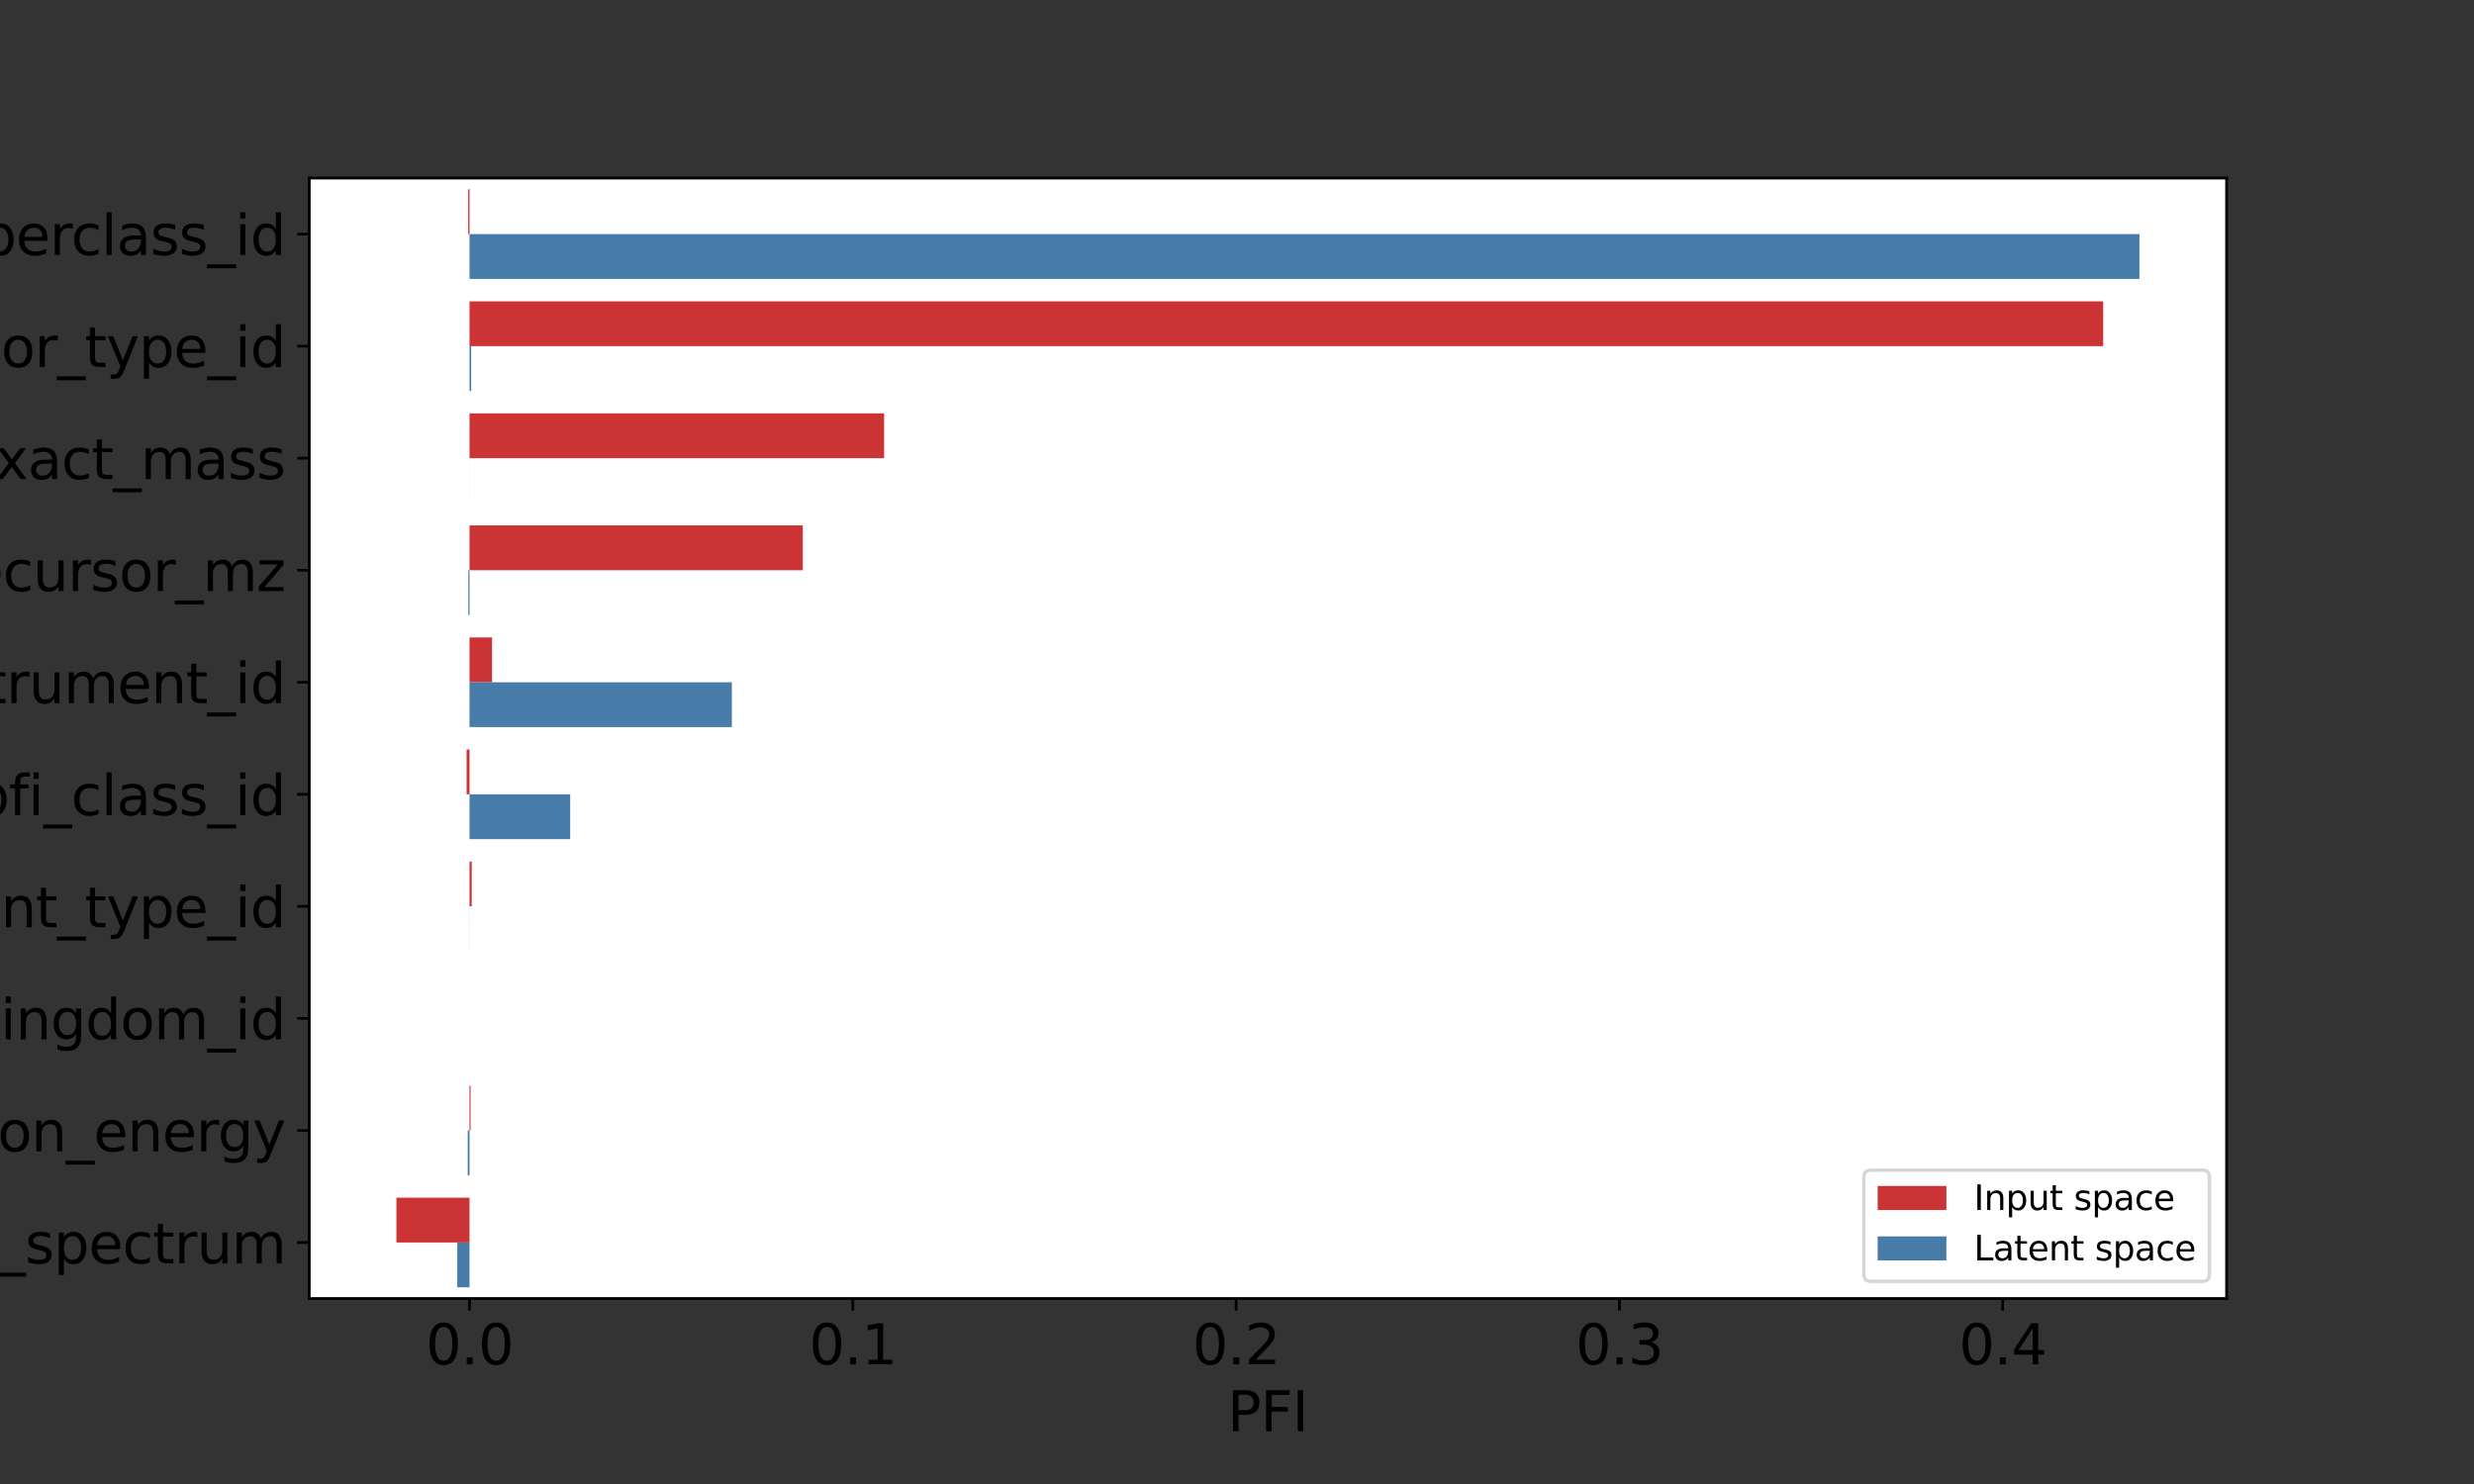 <?xml version="1.0" encoding="utf-8" standalone="no"?>
<!DOCTYPE svg PUBLIC "-//W3C//DTD SVG 1.1//EN"
  "http://www.w3.org/Graphics/SVG/1.1/DTD/svg11.dtd">
<svg height="432pt" version="1.1" viewBox="0 0 720 432" width="720pt" xmlns="http://www.w3.org/2000/svg" xmlns:xlink="http://www.w3.org/1999/xlink">
 <rect x="0" y="0" width="720" height="432" fill="#333333" stroke="none"/>
 <defs>
  <style type="text/css">*{stroke-linecap:butt;stroke-linejoin:round;}</style>
 </defs>
 <g id="figure_1">
  <g id="patch_1">
   <path d="M 0 432 
L 720 432 
L 720 0 
L 0 0 
z
" style="fill:none;"/>
  </g>
  <g id="axes_1">
   <g id="patch_2">
    <path d="M 90 378 
L 648 378 
L 648 51.84 
L 90 51.84 
z
" style="fill:#ffffff;"/>
   </g>
   <g id="patch_3">
    <path clip-path="url(#pb85a7db6d4)" d="M 136.643 55.102 
L 136.252 55.102 
L 136.252 68.148 
L 136.643 68.148 
z
" style="fill:#cb3335;"/>
   </g>
   <g id="patch_4">
    <path clip-path="url(#pb85a7db6d4)" d="M 136.643 87.718 
L 612.086 87.718 
L 612.086 100.764 
L 136.643 100.764 
z
" style="fill:#cb3335;"/>
   </g>
   <g id="patch_5">
    <path clip-path="url(#pb85a7db6d4)" d="M 136.643 120.334 
L 257.302 120.334 
L 257.302 133.38 
L 136.643 133.38 
z
" style="fill:#cb3335;"/>
   </g>
   <g id="patch_6">
    <path clip-path="url(#pb85a7db6d4)" d="M 136.643 152.95 
L 233.636 152.95 
L 233.636 165.996 
L 136.643 165.996 
z
" style="fill:#cb3335;"/>
   </g>
   <g id="patch_7">
    <path clip-path="url(#pb85a7db6d4)" d="M 136.643 185.566 
L 143.2 185.566 
L 143.2 198.612 
L 136.643 198.612 
z
" style="fill:#cb3335;"/>
   </g>
   <g id="patch_8">
    <path clip-path="url(#pb85a7db6d4)" d="M 136.643 218.182 
L 135.795 218.182 
L 135.795 231.228 
L 136.643 231.228 
z
" style="fill:#cb3335;"/>
   </g>
   <g id="patch_9">
    <path clip-path="url(#pb85a7db6d4)" d="M 136.643 250.798 
L 137.278 250.798 
L 137.278 263.844 
L 136.643 263.844 
z
" style="fill:#cb3335;"/>
   </g>
   <g id="patch_10">
    <path clip-path="url(#pb85a7db6d4)" d="M 136.643 283.414 
L 136.643 283.414 
L 136.643 296.46 
L 136.643 296.46 
z
" style="fill:#cb3335;"/>
   </g>
   <g id="patch_11">
    <path clip-path="url(#pb85a7db6d4)" d="M 136.643 316.03 
L 136.955 316.03 
L 136.955 329.076 
L 136.643 329.076 
z
" style="fill:#cb3335;"/>
   </g>
   <g id="patch_12">
    <path clip-path="url(#pb85a7db6d4)" d="M 136.643 348.646 
L 115.364 348.646 
L 115.364 361.692 
L 136.643 361.692 
z
" style="fill:#cb3335;"/>
   </g>
   <g id="patch_13">
    <path clip-path="url(#pb85a7db6d4)" d="M 136.643 68.148 
L 622.636 68.148 
L 622.636 81.194 
L 136.643 81.194 
z
" style="fill:#477ca8;"/>
   </g>
   <g id="patch_14">
    <path clip-path="url(#pb85a7db6d4)" d="M 136.643 100.764 
L 137.122 100.764 
L 137.122 113.81 
L 136.643 113.81 
z
" style="fill:#477ca8;"/>
   </g>
   <g id="patch_15">
    <path clip-path="url(#pb85a7db6d4)" d="M 136.643 133.38 
L 136.632 133.38 
L 136.632 146.426 
L 136.643 146.426 
z
" style="fill:#477ca8;"/>
   </g>
   <g id="patch_16">
    <path clip-path="url(#pb85a7db6d4)" d="M 136.643 165.996 
L 136.297 165.996 
L 136.297 179.042 
L 136.643 179.042 
z
" style="fill:#477ca8;"/>
   </g>
   <g id="patch_17">
    <path clip-path="url(#pb85a7db6d4)" d="M 136.643 198.612 
L 212.993 198.612 
L 212.993 211.658 
L 136.643 211.658 
z
" style="fill:#477ca8;"/>
   </g>
   <g id="patch_18">
    <path clip-path="url(#pb85a7db6d4)" d="M 136.643 231.228 
L 165.94 231.228 
L 165.94 244.274 
L 136.643 244.274 
z
" style="fill:#477ca8;"/>
   </g>
   <g id="patch_19">
    <path clip-path="url(#pb85a7db6d4)" d="M 136.643 263.844 
L 136.665 263.844 
L 136.665 276.89 
L 136.643 276.89 
z
" style="fill:#477ca8;"/>
   </g>
   <g id="patch_20">
    <path clip-path="url(#pb85a7db6d4)" d="M 136.643 296.46 
L 136.643 296.46 
L 136.643 309.506 
L 136.643 309.506 
z
" style="fill:#477ca8;"/>
   </g>
   <g id="patch_21">
    <path clip-path="url(#pb85a7db6d4)" d="M 136.643 329.076 
L 136.118 329.076 
L 136.118 342.122 
L 136.643 342.122 
z
" style="fill:#477ca8;"/>
   </g>
   <g id="patch_22">
    <path clip-path="url(#pb85a7db6d4)" d="M 136.643 361.692 
L 133.074 361.692 
L 133.074 374.738 
L 136.643 374.738 
z
" style="fill:#477ca8;"/>
   </g>
   <g id="matplotlib.axis_1">
    <g id="xtick_1">
     <g id="line2d_1">
      <defs>
       <path d="M 0 0 
L 0 3.5 
" id="m83c0990331" style="stroke:#000000;stroke-width:0.8;"/>
      </defs>
      <g>
       <use style="stroke:#000000;stroke-width:0.8;" x="136.643" xlink:href="#m83c0990331" y="378"/>
      </g>
     </g>
     <g id="text_1">
      <!-- 0.0 -->
      <g transform="translate(123.92 397.158)scale(0.16 -0.16)">
       <defs>
        <path d="M 2034 4250 
Q 1547 4250 1301 3770 
Q 1056 3291 1056 2328 
Q 1056 1369 1301 889 
Q 1547 409 2034 409 
Q 2525 409 2770 889 
Q 3016 1369 3016 2328 
Q 3016 3291 2770 3770 
Q 2525 4250 2034 4250 
z
M 2034 4750 
Q 2819 4750 3233 4129 
Q 3647 3509 3647 2328 
Q 3647 1150 3233 529 
Q 2819 -91 2034 -91 
Q 1250 -91 836 529 
Q 422 1150 422 2328 
Q 422 3509 836 4129 
Q 1250 4750 2034 4750 
z
" id="DejaVuSans-30" transform="scale(0.016)"/>
        <path d="M 684 794 
L 1344 794 
L 1344 0 
L 684 0 
L 684 794 
z
" id="DejaVuSans-2e" transform="scale(0.016)"/>
       </defs>
       <use xlink:href="#DejaVuSans-30"/>
       <use x="63.623" xlink:href="#DejaVuSans-2e"/>
       <use x="95.41" xlink:href="#DejaVuSans-30"/>
      </g>
     </g>
    </g>
    <g id="xtick_2">
     <g id="line2d_2">
      <g>
       <use style="stroke:#000000;stroke-width:0.8;" x="248.19" xlink:href="#m83c0990331" y="378"/>
      </g>
     </g>
     <g id="text_2">
      <!-- 0.1 -->
      <g transform="translate(235.468 397.158)scale(0.16 -0.16)">
       <defs>
        <path d="M 794 531 
L 1825 531 
L 1825 4091 
L 703 3866 
L 703 4441 
L 1819 4666 
L 2450 4666 
L 2450 531 
L 3481 531 
L 3481 0 
L 794 0 
L 794 531 
z
" id="DejaVuSans-31" transform="scale(0.016)"/>
       </defs>
       <use xlink:href="#DejaVuSans-30"/>
       <use x="63.623" xlink:href="#DejaVuSans-2e"/>
       <use x="95.41" xlink:href="#DejaVuSans-31"/>
      </g>
     </g>
    </g>
    <g id="xtick_3">
     <g id="line2d_3">
      <g>
       <use style="stroke:#000000;stroke-width:0.8;" x="359.738" xlink:href="#m83c0990331" y="378"/>
      </g>
     </g>
     <g id="text_3">
      <!-- 0.2 -->
      <g transform="translate(347.015 397.158)scale(0.16 -0.16)">
       <defs>
        <path d="M 1228 531 
L 3431 531 
L 3431 0 
L 469 0 
L 469 531 
Q 828 903 1448 1529 
Q 2069 2156 2228 2338 
Q 2531 2678 2651 2914 
Q 2772 3150 2772 3378 
Q 2772 3750 2511 3984 
Q 2250 4219 1831 4219 
Q 1534 4219 1204 4116 
Q 875 4013 500 3803 
L 500 4441 
Q 881 4594 1212 4672 
Q 1544 4750 1819 4750 
Q 2544 4750 2975 4387 
Q 3406 4025 3406 3419 
Q 3406 3131 3298 2873 
Q 3191 2616 2906 2266 
Q 2828 2175 2409 1742 
Q 1991 1309 1228 531 
z
" id="DejaVuSans-32" transform="scale(0.016)"/>
       </defs>
       <use xlink:href="#DejaVuSans-30"/>
       <use x="63.623" xlink:href="#DejaVuSans-2e"/>
       <use x="95.41" xlink:href="#DejaVuSans-32"/>
      </g>
     </g>
    </g>
    <g id="xtick_4">
     <g id="line2d_4">
      <g>
       <use style="stroke:#000000;stroke-width:0.8;" x="471.285" xlink:href="#m83c0990331" y="378"/>
      </g>
     </g>
     <g id="text_4">
      <!-- 0.3 -->
      <g transform="translate(458.563 397.158)scale(0.16 -0.16)">
       <defs>
        <path d="M 2597 2516 
Q 3050 2419 3304 2112 
Q 3559 1806 3559 1356 
Q 3559 666 3084 287 
Q 2609 -91 1734 -91 
Q 1441 -91 1130 -33 
Q 819 25 488 141 
L 488 750 
Q 750 597 1062 519 
Q 1375 441 1716 441 
Q 2309 441 2620 675 
Q 2931 909 2931 1356 
Q 2931 1769 2642 2001 
Q 2353 2234 1838 2234 
L 1294 2234 
L 1294 2753 
L 1863 2753 
Q 2328 2753 2575 2939 
Q 2822 3125 2822 3475 
Q 2822 3834 2567 4026 
Q 2313 4219 1838 4219 
Q 1578 4219 1281 4162 
Q 984 4106 628 3988 
L 628 4550 
Q 988 4650 1302 4700 
Q 1616 4750 1894 4750 
Q 2613 4750 3031 4423 
Q 3450 4097 3450 3541 
Q 3450 3153 3228 2886 
Q 3006 2619 2597 2516 
z
" id="DejaVuSans-33" transform="scale(0.016)"/>
       </defs>
       <use xlink:href="#DejaVuSans-30"/>
       <use x="63.623" xlink:href="#DejaVuSans-2e"/>
       <use x="95.41" xlink:href="#DejaVuSans-33"/>
      </g>
     </g>
    </g>
    <g id="xtick_5">
     <g id="line2d_5">
      <g>
       <use style="stroke:#000000;stroke-width:0.8;" x="582.833" xlink:href="#m83c0990331" y="378"/>
      </g>
     </g>
     <g id="text_5">
      <!-- 0.4 -->
      <g transform="translate(570.11 397.158)scale(0.16 -0.16)">
       <defs>
        <path d="M 2419 4116 
L 825 1625 
L 2419 1625 
L 2419 4116 
z
M 2253 4666 
L 3047 4666 
L 3047 1625 
L 3713 1625 
L 3713 1100 
L 3047 1100 
L 3047 0 
L 2419 0 
L 2419 1100 
L 313 1100 
L 313 1709 
L 2253 4666 
z
" id="DejaVuSans-34" transform="scale(0.016)"/>
       </defs>
       <use xlink:href="#DejaVuSans-30"/>
       <use x="63.623" xlink:href="#DejaVuSans-2e"/>
       <use x="95.41" xlink:href="#DejaVuSans-34"/>
      </g>
     </g>
    </g>
    <g id="text_6">
     <!-- PFI -->
     <g transform="translate(357.215 416.642)scale(0.16 -0.16)">
      <defs>
       <path d="M 1259 4147 
L 1259 2394 
L 2053 2394 
Q 2494 2394 2734 2622 
Q 2975 2850 2975 3272 
Q 2975 3691 2734 3919 
Q 2494 4147 2053 4147 
L 1259 4147 
z
M 628 4666 
L 2053 4666 
Q 2838 4666 3239 4311 
Q 3641 3956 3641 3272 
Q 3641 2581 3239 2228 
Q 2838 1875 2053 1875 
L 1259 1875 
L 1259 0 
L 628 0 
L 628 4666 
z
" id="DejaVuSans-50" transform="scale(0.016)"/>
       <path d="M 628 4666 
L 3309 4666 
L 3309 4134 
L 1259 4134 
L 1259 2759 
L 3109 2759 
L 3109 2228 
L 1259 2228 
L 1259 0 
L 628 0 
L 628 4666 
z
" id="DejaVuSans-46" transform="scale(0.016)"/>
       <path d="M 628 4666 
L 1259 4666 
L 1259 0 
L 628 0 
L 628 4666 
z
" id="DejaVuSans-49" transform="scale(0.016)"/>
      </defs>
      <use xlink:href="#DejaVuSans-50"/>
      <use x="60.303" xlink:href="#DejaVuSans-46"/>
      <use x="117.822" xlink:href="#DejaVuSans-49"/>
     </g>
    </g>
   </g>
   <g id="matplotlib.axis_2">
    <g id="ytick_1">
     <g id="line2d_6">
      <defs>
       <path d="M 0 0 
L -3.5 0 
" id="m2c9a207566" style="stroke:#000000;stroke-width:0.8;"/>
      </defs>
      <g>
       <use style="stroke:#000000;stroke-width:0.8;" x="90" xlink:href="#m2c9a207566" y="68.148"/>
      </g>
     </g>
     <g id="text_7">
      <!-- pfi_superclass_id -->
      <g transform="translate(-52.25 74.227)scale(0.16 -0.16)">
       <defs>
        <path d="M 1159 525 
L 1159 -1331 
L 581 -1331 
L 581 3500 
L 1159 3500 
L 1159 2969 
Q 1341 3281 1617 3432 
Q 1894 3584 2278 3584 
Q 2916 3584 3314 3078 
Q 3713 2572 3713 1747 
Q 3713 922 3314 415 
Q 2916 -91 2278 -91 
Q 1894 -91 1617 61 
Q 1341 213 1159 525 
z
M 3116 1747 
Q 3116 2381 2855 2742 
Q 2594 3103 2138 3103 
Q 1681 3103 1420 2742 
Q 1159 2381 1159 1747 
Q 1159 1113 1420 752 
Q 1681 391 2138 391 
Q 2594 391 2855 752 
Q 3116 1113 3116 1747 
z
" id="DejaVuSans-70" transform="scale(0.016)"/>
        <path d="M 2375 4863 
L 2375 4384 
L 1825 4384 
Q 1516 4384 1395 4259 
Q 1275 4134 1275 3809 
L 1275 3500 
L 2222 3500 
L 2222 3053 
L 1275 3053 
L 1275 0 
L 697 0 
L 697 3053 
L 147 3053 
L 147 3500 
L 697 3500 
L 697 3744 
Q 697 4328 969 4595 
Q 1241 4863 1831 4863 
L 2375 4863 
z
" id="DejaVuSans-66" transform="scale(0.016)"/>
        <path d="M 603 3500 
L 1178 3500 
L 1178 0 
L 603 0 
L 603 3500 
z
M 603 4863 
L 1178 4863 
L 1178 4134 
L 603 4134 
L 603 4863 
z
" id="DejaVuSans-69" transform="scale(0.016)"/>
        <path d="M 3263 -1063 
L 3263 -1509 
L -63 -1509 
L -63 -1063 
L 3263 -1063 
z
" id="DejaVuSans-5f" transform="scale(0.016)"/>
        <path d="M 2834 3397 
L 2834 2853 
Q 2591 2978 2328 3040 
Q 2066 3103 1784 3103 
Q 1356 3103 1142 2972 
Q 928 2841 928 2578 
Q 928 2378 1081 2264 
Q 1234 2150 1697 2047 
L 1894 2003 
Q 2506 1872 2764 1633 
Q 3022 1394 3022 966 
Q 3022 478 2636 193 
Q 2250 -91 1575 -91 
Q 1294 -91 989 -36 
Q 684 19 347 128 
L 347 722 
Q 666 556 975 473 
Q 1284 391 1588 391 
Q 1994 391 2212 530 
Q 2431 669 2431 922 
Q 2431 1156 2273 1281 
Q 2116 1406 1581 1522 
L 1381 1569 
Q 847 1681 609 1914 
Q 372 2147 372 2553 
Q 372 3047 722 3315 
Q 1072 3584 1716 3584 
Q 2034 3584 2315 3537 
Q 2597 3491 2834 3397 
z
" id="DejaVuSans-73" transform="scale(0.016)"/>
        <path d="M 544 1381 
L 544 3500 
L 1119 3500 
L 1119 1403 
Q 1119 906 1312 657 
Q 1506 409 1894 409 
Q 2359 409 2629 706 
Q 2900 1003 2900 1516 
L 2900 3500 
L 3475 3500 
L 3475 0 
L 2900 0 
L 2900 538 
Q 2691 219 2414 64 
Q 2138 -91 1772 -91 
Q 1169 -91 856 284 
Q 544 659 544 1381 
z
M 1991 3584 
L 1991 3584 
z
" id="DejaVuSans-75" transform="scale(0.016)"/>
        <path d="M 3597 1894 
L 3597 1613 
L 953 1613 
Q 991 1019 1311 708 
Q 1631 397 2203 397 
Q 2534 397 2845 478 
Q 3156 559 3463 722 
L 3463 178 
Q 3153 47 2828 -22 
Q 2503 -91 2169 -91 
Q 1331 -91 842 396 
Q 353 884 353 1716 
Q 353 2575 817 3079 
Q 1281 3584 2069 3584 
Q 2775 3584 3186 3129 
Q 3597 2675 3597 1894 
z
M 3022 2063 
Q 3016 2534 2758 2815 
Q 2500 3097 2075 3097 
Q 1594 3097 1305 2825 
Q 1016 2553 972 2059 
L 3022 2063 
z
" id="DejaVuSans-65" transform="scale(0.016)"/>
        <path d="M 2631 2963 
Q 2534 3019 2420 3045 
Q 2306 3072 2169 3072 
Q 1681 3072 1420 2755 
Q 1159 2438 1159 1844 
L 1159 0 
L 581 0 
L 581 3500 
L 1159 3500 
L 1159 2956 
Q 1341 3275 1631 3429 
Q 1922 3584 2338 3584 
Q 2397 3584 2469 3576 
Q 2541 3569 2628 3553 
L 2631 2963 
z
" id="DejaVuSans-72" transform="scale(0.016)"/>
        <path d="M 3122 3366 
L 3122 2828 
Q 2878 2963 2633 3030 
Q 2388 3097 2138 3097 
Q 1578 3097 1268 2742 
Q 959 2388 959 1747 
Q 959 1106 1268 751 
Q 1578 397 2138 397 
Q 2388 397 2633 464 
Q 2878 531 3122 666 
L 3122 134 
Q 2881 22 2623 -34 
Q 2366 -91 2075 -91 
Q 1284 -91 818 406 
Q 353 903 353 1747 
Q 353 2603 823 3093 
Q 1294 3584 2113 3584 
Q 2378 3584 2631 3529 
Q 2884 3475 3122 3366 
z
" id="DejaVuSans-63" transform="scale(0.016)"/>
        <path d="M 603 4863 
L 1178 4863 
L 1178 0 
L 603 0 
L 603 4863 
z
" id="DejaVuSans-6c" transform="scale(0.016)"/>
        <path d="M 2194 1759 
Q 1497 1759 1228 1600 
Q 959 1441 959 1056 
Q 959 750 1161 570 
Q 1363 391 1709 391 
Q 2188 391 2477 730 
Q 2766 1069 2766 1631 
L 2766 1759 
L 2194 1759 
z
M 3341 1997 
L 3341 0 
L 2766 0 
L 2766 531 
Q 2569 213 2275 61 
Q 1981 -91 1556 -91 
Q 1019 -91 701 211 
Q 384 513 384 1019 
Q 384 1609 779 1909 
Q 1175 2209 1959 2209 
L 2766 2209 
L 2766 2266 
Q 2766 2663 2505 2880 
Q 2244 3097 1772 3097 
Q 1472 3097 1187 3025 
Q 903 2953 641 2809 
L 641 3341 
Q 956 3463 1253 3523 
Q 1550 3584 1831 3584 
Q 2591 3584 2966 3190 
Q 3341 2797 3341 1997 
z
" id="DejaVuSans-61" transform="scale(0.016)"/>
        <path d="M 2906 2969 
L 2906 4863 
L 3481 4863 
L 3481 0 
L 2906 0 
L 2906 525 
Q 2725 213 2448 61 
Q 2172 -91 1784 -91 
Q 1150 -91 751 415 
Q 353 922 353 1747 
Q 353 2572 751 3078 
Q 1150 3584 1784 3584 
Q 2172 3584 2448 3432 
Q 2725 3281 2906 2969 
z
M 947 1747 
Q 947 1113 1208 752 
Q 1469 391 1925 391 
Q 2381 391 2643 752 
Q 2906 1113 2906 1747 
Q 2906 2381 2643 2742 
Q 2381 3103 1925 3103 
Q 1469 3103 1208 2742 
Q 947 2381 947 1747 
z
" id="DejaVuSans-64" transform="scale(0.016)"/>
       </defs>
       <use xlink:href="#DejaVuSans-70"/>
       <use x="63.477" xlink:href="#DejaVuSans-66"/>
       <use x="98.682" xlink:href="#DejaVuSans-69"/>
       <use x="126.465" xlink:href="#DejaVuSans-5f"/>
       <use x="176.465" xlink:href="#DejaVuSans-73"/>
       <use x="228.564" xlink:href="#DejaVuSans-75"/>
       <use x="291.943" xlink:href="#DejaVuSans-70"/>
       <use x="355.42" xlink:href="#DejaVuSans-65"/>
       <use x="416.943" xlink:href="#DejaVuSans-72"/>
       <use x="455.807" xlink:href="#DejaVuSans-63"/>
       <use x="510.787" xlink:href="#DejaVuSans-6c"/>
       <use x="538.57" xlink:href="#DejaVuSans-61"/>
       <use x="599.85" xlink:href="#DejaVuSans-73"/>
       <use x="651.949" xlink:href="#DejaVuSans-73"/>
       <use x="704.049" xlink:href="#DejaVuSans-5f"/>
       <use x="754.049" xlink:href="#DejaVuSans-69"/>
       <use x="781.832" xlink:href="#DejaVuSans-64"/>
      </g>
     </g>
    </g>
    <g id="ytick_2">
     <g id="line2d_7">
      <g>
       <use style="stroke:#000000;stroke-width:0.8;" x="90" xlink:href="#m2c9a207566" y="100.764"/>
      </g>
     </g>
     <g id="text_8">
      <!-- pfi_precursor_type_id -->
      <g transform="translate(-88.02 106.843)scale(0.16 -0.16)">
       <defs>
        <path d="M 1959 3097 
Q 1497 3097 1228 2736 
Q 959 2375 959 1747 
Q 959 1119 1226 758 
Q 1494 397 1959 397 
Q 2419 397 2687 759 
Q 2956 1122 2956 1747 
Q 2956 2369 2687 2733 
Q 2419 3097 1959 3097 
z
M 1959 3584 
Q 2709 3584 3137 3096 
Q 3566 2609 3566 1747 
Q 3566 888 3137 398 
Q 2709 -91 1959 -91 
Q 1206 -91 779 398 
Q 353 888 353 1747 
Q 353 2609 779 3096 
Q 1206 3584 1959 3584 
z
" id="DejaVuSans-6f" transform="scale(0.016)"/>
        <path d="M 1172 4494 
L 1172 3500 
L 2356 3500 
L 2356 3053 
L 1172 3053 
L 1172 1153 
Q 1172 725 1289 603 
Q 1406 481 1766 481 
L 2356 481 
L 2356 0 
L 1766 0 
Q 1100 0 847 248 
Q 594 497 594 1153 
L 594 3053 
L 172 3053 
L 172 3500 
L 594 3500 
L 594 4494 
L 1172 4494 
z
" id="DejaVuSans-74" transform="scale(0.016)"/>
        <path d="M 2059 -325 
Q 1816 -950 1584 -1140 
Q 1353 -1331 966 -1331 
L 506 -1331 
L 506 -850 
L 844 -850 
Q 1081 -850 1212 -737 
Q 1344 -625 1503 -206 
L 1606 56 
L 191 3500 
L 800 3500 
L 1894 763 
L 2988 3500 
L 3597 3500 
L 2059 -325 
z
" id="DejaVuSans-79" transform="scale(0.016)"/>
       </defs>
       <use xlink:href="#DejaVuSans-70"/>
       <use x="63.477" xlink:href="#DejaVuSans-66"/>
       <use x="98.682" xlink:href="#DejaVuSans-69"/>
       <use x="126.465" xlink:href="#DejaVuSans-5f"/>
       <use x="176.465" xlink:href="#DejaVuSans-70"/>
       <use x="239.941" xlink:href="#DejaVuSans-72"/>
       <use x="278.805" xlink:href="#DejaVuSans-65"/>
       <use x="340.328" xlink:href="#DejaVuSans-63"/>
       <use x="395.309" xlink:href="#DejaVuSans-75"/>
       <use x="458.688" xlink:href="#DejaVuSans-72"/>
       <use x="499.801" xlink:href="#DejaVuSans-73"/>
       <use x="551.9" xlink:href="#DejaVuSans-6f"/>
       <use x="613.082" xlink:href="#DejaVuSans-72"/>
       <use x="654.195" xlink:href="#DejaVuSans-5f"/>
       <use x="704.195" xlink:href="#DejaVuSans-74"/>
       <use x="743.404" xlink:href="#DejaVuSans-79"/>
       <use x="802.584" xlink:href="#DejaVuSans-70"/>
       <use x="866.061" xlink:href="#DejaVuSans-65"/>
       <use x="927.584" xlink:href="#DejaVuSans-5f"/>
       <use x="977.584" xlink:href="#DejaVuSans-69"/>
       <use x="1005.367" xlink:href="#DejaVuSans-64"/>
      </g>
     </g>
    </g>
    <g id="ytick_3">
     <g id="line2d_8">
      <g>
       <use style="stroke:#000000;stroke-width:0.8;" x="90" xlink:href="#m2c9a207566" y="133.38"/>
      </g>
     </g>
     <g id="text_9">
      <!-- pfi_total_exact_mass -->
      <g transform="translate(-83.79 139.459)scale(0.16 -0.16)">
       <defs>
        <path d="M 3513 3500 
L 2247 1797 
L 3578 0 
L 2900 0 
L 1881 1375 
L 863 0 
L 184 0 
L 1544 1831 
L 300 3500 
L 978 3500 
L 1906 2253 
L 2834 3500 
L 3513 3500 
z
" id="DejaVuSans-78" transform="scale(0.016)"/>
        <path d="M 3328 2828 
Q 3544 3216 3844 3400 
Q 4144 3584 4550 3584 
Q 5097 3584 5394 3201 
Q 5691 2819 5691 2113 
L 5691 0 
L 5113 0 
L 5113 2094 
Q 5113 2597 4934 2840 
Q 4756 3084 4391 3084 
Q 3944 3084 3684 2787 
Q 3425 2491 3425 1978 
L 3425 0 
L 2847 0 
L 2847 2094 
Q 2847 2600 2669 2842 
Q 2491 3084 2119 3084 
Q 1678 3084 1418 2786 
Q 1159 2488 1159 1978 
L 1159 0 
L 581 0 
L 581 3500 
L 1159 3500 
L 1159 2956 
Q 1356 3278 1631 3431 
Q 1906 3584 2284 3584 
Q 2666 3584 2933 3390 
Q 3200 3197 3328 2828 
z
" id="DejaVuSans-6d" transform="scale(0.016)"/>
       </defs>
       <use xlink:href="#DejaVuSans-70"/>
       <use x="63.477" xlink:href="#DejaVuSans-66"/>
       <use x="98.682" xlink:href="#DejaVuSans-69"/>
       <use x="126.465" xlink:href="#DejaVuSans-5f"/>
       <use x="176.465" xlink:href="#DejaVuSans-74"/>
       <use x="215.674" xlink:href="#DejaVuSans-6f"/>
       <use x="276.855" xlink:href="#DejaVuSans-74"/>
       <use x="316.064" xlink:href="#DejaVuSans-61"/>
       <use x="377.344" xlink:href="#DejaVuSans-6c"/>
       <use x="405.127" xlink:href="#DejaVuSans-5f"/>
       <use x="455.127" xlink:href="#DejaVuSans-65"/>
       <use x="514.9" xlink:href="#DejaVuSans-78"/>
       <use x="574.08" xlink:href="#DejaVuSans-61"/>
       <use x="635.359" xlink:href="#DejaVuSans-63"/>
       <use x="690.34" xlink:href="#DejaVuSans-74"/>
       <use x="729.549" xlink:href="#DejaVuSans-5f"/>
       <use x="779.549" xlink:href="#DejaVuSans-6d"/>
       <use x="876.961" xlink:href="#DejaVuSans-61"/>
       <use x="938.24" xlink:href="#DejaVuSans-73"/>
       <use x="990.34" xlink:href="#DejaVuSans-73"/>
      </g>
     </g>
    </g>
    <g id="ytick_4">
     <g id="line2d_9">
      <g>
       <use style="stroke:#000000;stroke-width:0.8;" x="90" xlink:href="#m2c9a207566" y="165.996"/>
      </g>
     </g>
     <g id="text_10">
      <!-- pfi_precursor_mz -->
      <g transform="translate(-53.655 172.075)scale(0.16 -0.16)">
       <defs>
        <path d="M 353 3500 
L 3084 3500 
L 3084 2975 
L 922 459 
L 3084 459 
L 3084 0 
L 275 0 
L 275 525 
L 2438 3041 
L 353 3041 
L 353 3500 
z
" id="DejaVuSans-7a" transform="scale(0.016)"/>
       </defs>
       <use xlink:href="#DejaVuSans-70"/>
       <use x="63.477" xlink:href="#DejaVuSans-66"/>
       <use x="98.682" xlink:href="#DejaVuSans-69"/>
       <use x="126.465" xlink:href="#DejaVuSans-5f"/>
       <use x="176.465" xlink:href="#DejaVuSans-70"/>
       <use x="239.941" xlink:href="#DejaVuSans-72"/>
       <use x="278.805" xlink:href="#DejaVuSans-65"/>
       <use x="340.328" xlink:href="#DejaVuSans-63"/>
       <use x="395.309" xlink:href="#DejaVuSans-75"/>
       <use x="458.688" xlink:href="#DejaVuSans-72"/>
       <use x="499.801" xlink:href="#DejaVuSans-73"/>
       <use x="551.9" xlink:href="#DejaVuSans-6f"/>
       <use x="613.082" xlink:href="#DejaVuSans-72"/>
       <use x="654.195" xlink:href="#DejaVuSans-5f"/>
       <use x="704.195" xlink:href="#DejaVuSans-6d"/>
       <use x="801.607" xlink:href="#DejaVuSans-7a"/>
      </g>
     </g>
    </g>
    <g id="ytick_5">
     <g id="line2d_10">
      <g>
       <use style="stroke:#000000;stroke-width:0.8;" x="90" xlink:href="#m2c9a207566" y="198.612"/>
      </g>
     </g>
     <g id="text_11">
      <!-- pfi_instrument_id -->
      <g transform="translate(-55.59 204.691)scale(0.16 -0.16)">
       <defs>
        <path d="M 3513 2113 
L 3513 0 
L 2938 0 
L 2938 2094 
Q 2938 2591 2744 2837 
Q 2550 3084 2163 3084 
Q 1697 3084 1428 2787 
Q 1159 2491 1159 1978 
L 1159 0 
L 581 0 
L 581 3500 
L 1159 3500 
L 1159 2956 
Q 1366 3272 1645 3428 
Q 1925 3584 2291 3584 
Q 2894 3584 3203 3211 
Q 3513 2838 3513 2113 
z
" id="DejaVuSans-6e" transform="scale(0.016)"/>
       </defs>
       <use xlink:href="#DejaVuSans-70"/>
       <use x="63.477" xlink:href="#DejaVuSans-66"/>
       <use x="98.682" xlink:href="#DejaVuSans-69"/>
       <use x="126.465" xlink:href="#DejaVuSans-5f"/>
       <use x="176.465" xlink:href="#DejaVuSans-69"/>
       <use x="204.248" xlink:href="#DejaVuSans-6e"/>
       <use x="267.627" xlink:href="#DejaVuSans-73"/>
       <use x="319.727" xlink:href="#DejaVuSans-74"/>
       <use x="358.936" xlink:href="#DejaVuSans-72"/>
       <use x="400.049" xlink:href="#DejaVuSans-75"/>
       <use x="463.428" xlink:href="#DejaVuSans-6d"/>
       <use x="560.84" xlink:href="#DejaVuSans-65"/>
       <use x="622.363" xlink:href="#DejaVuSans-6e"/>
       <use x="685.742" xlink:href="#DejaVuSans-74"/>
       <use x="724.951" xlink:href="#DejaVuSans-5f"/>
       <use x="774.951" xlink:href="#DejaVuSans-69"/>
       <use x="802.734" xlink:href="#DejaVuSans-64"/>
      </g>
     </g>
    </g>
    <g id="ytick_6">
     <g id="line2d_11">
      <g>
       <use style="stroke:#000000;stroke-width:0.8;" x="90" xlink:href="#m2c9a207566" y="231.228"/>
      </g>
     </g>
     <g id="text_12">
      <!-- pfi_class_id -->
      <g transform="translate(-7.555 237.307)scale(0.16 -0.16)">
       <use xlink:href="#DejaVuSans-70"/>
       <use x="63.477" xlink:href="#DejaVuSans-66"/>
       <use x="98.682" xlink:href="#DejaVuSans-69"/>
       <use x="126.465" xlink:href="#DejaVuSans-5f"/>
       <use x="176.465" xlink:href="#DejaVuSans-63"/>
       <use x="231.445" xlink:href="#DejaVuSans-6c"/>
       <use x="259.229" xlink:href="#DejaVuSans-61"/>
       <use x="320.508" xlink:href="#DejaVuSans-73"/>
       <use x="372.607" xlink:href="#DejaVuSans-73"/>
       <use x="424.707" xlink:href="#DejaVuSans-5f"/>
       <use x="474.707" xlink:href="#DejaVuSans-69"/>
       <use x="502.49" xlink:href="#DejaVuSans-64"/>
      </g>
     </g>
    </g>
    <g id="ytick_7">
     <g id="line2d_12">
      <g>
       <use style="stroke:#000000;stroke-width:0.8;" x="90" xlink:href="#m2c9a207566" y="263.844"/>
      </g>
     </g>
     <g id="text_13">
      <!-- pfi_instrument_type_id -->
      <g transform="translate(-99.335 269.923)scale(0.16 -0.16)">
       <use xlink:href="#DejaVuSans-70"/>
       <use x="63.477" xlink:href="#DejaVuSans-66"/>
       <use x="98.682" xlink:href="#DejaVuSans-69"/>
       <use x="126.465" xlink:href="#DejaVuSans-5f"/>
       <use x="176.465" xlink:href="#DejaVuSans-69"/>
       <use x="204.248" xlink:href="#DejaVuSans-6e"/>
       <use x="267.627" xlink:href="#DejaVuSans-73"/>
       <use x="319.727" xlink:href="#DejaVuSans-74"/>
       <use x="358.936" xlink:href="#DejaVuSans-72"/>
       <use x="400.049" xlink:href="#DejaVuSans-75"/>
       <use x="463.428" xlink:href="#DejaVuSans-6d"/>
       <use x="560.84" xlink:href="#DejaVuSans-65"/>
       <use x="622.363" xlink:href="#DejaVuSans-6e"/>
       <use x="685.742" xlink:href="#DejaVuSans-74"/>
       <use x="724.951" xlink:href="#DejaVuSans-5f"/>
       <use x="774.951" xlink:href="#DejaVuSans-74"/>
       <use x="814.16" xlink:href="#DejaVuSans-79"/>
       <use x="873.34" xlink:href="#DejaVuSans-70"/>
       <use x="936.816" xlink:href="#DejaVuSans-65"/>
       <use x="998.34" xlink:href="#DejaVuSans-5f"/>
       <use x="1048.34" xlink:href="#DejaVuSans-69"/>
       <use x="1076.123" xlink:href="#DejaVuSans-64"/>
      </g>
     </g>
    </g>
    <g id="ytick_8">
     <g id="line2d_13">
      <g>
       <use style="stroke:#000000;stroke-width:0.8;" x="90" xlink:href="#m2c9a207566" y="296.46"/>
      </g>
     </g>
     <g id="text_14">
      <!-- pfi_kingdom_id -->
      <g transform="translate(-37.377 302.539)scale(0.16 -0.16)">
       <defs>
        <path d="M 581 4863 
L 1159 4863 
L 1159 1991 
L 2875 3500 
L 3609 3500 
L 1753 1863 
L 3688 0 
L 2938 0 
L 1159 1709 
L 1159 0 
L 581 0 
L 581 4863 
z
" id="DejaVuSans-6b" transform="scale(0.016)"/>
        <path d="M 2906 1791 
Q 2906 2416 2648 2759 
Q 2391 3103 1925 3103 
Q 1463 3103 1205 2759 
Q 947 2416 947 1791 
Q 947 1169 1205 825 
Q 1463 481 1925 481 
Q 2391 481 2648 825 
Q 2906 1169 2906 1791 
z
M 3481 434 
Q 3481 -459 3084 -895 
Q 2688 -1331 1869 -1331 
Q 1566 -1331 1297 -1286 
Q 1028 -1241 775 -1147 
L 775 -588 
Q 1028 -725 1275 -790 
Q 1522 -856 1778 -856 
Q 2344 -856 2625 -561 
Q 2906 -266 2906 331 
L 2906 616 
Q 2728 306 2450 153 
Q 2172 0 1784 0 
Q 1141 0 747 490 
Q 353 981 353 1791 
Q 353 2603 747 3093 
Q 1141 3584 1784 3584 
Q 2172 3584 2450 3431 
Q 2728 3278 2906 2969 
L 2906 3500 
L 3481 3500 
L 3481 434 
z
" id="DejaVuSans-67" transform="scale(0.016)"/>
       </defs>
       <use xlink:href="#DejaVuSans-70"/>
       <use x="63.477" xlink:href="#DejaVuSans-66"/>
       <use x="98.682" xlink:href="#DejaVuSans-69"/>
       <use x="126.465" xlink:href="#DejaVuSans-5f"/>
       <use x="176.465" xlink:href="#DejaVuSans-6b"/>
       <use x="234.375" xlink:href="#DejaVuSans-69"/>
       <use x="262.158" xlink:href="#DejaVuSans-6e"/>
       <use x="325.537" xlink:href="#DejaVuSans-67"/>
       <use x="389.014" xlink:href="#DejaVuSans-64"/>
       <use x="452.49" xlink:href="#DejaVuSans-6f"/>
       <use x="513.672" xlink:href="#DejaVuSans-6d"/>
       <use x="611.084" xlink:href="#DejaVuSans-5f"/>
       <use x="661.084" xlink:href="#DejaVuSans-69"/>
       <use x="688.867" xlink:href="#DejaVuSans-64"/>
      </g>
     </g>
    </g>
    <g id="ytick_9">
     <g id="line2d_14">
      <g>
       <use style="stroke:#000000;stroke-width:0.8;" x="90" xlink:href="#m2c9a207566" y="329.076"/>
      </g>
     </g>
     <g id="text_15">
      <!-- pfi_collision_energy -->
      <g transform="translate(-73.623 335.155)scale(0.16 -0.16)">
       <use xlink:href="#DejaVuSans-70"/>
       <use x="63.477" xlink:href="#DejaVuSans-66"/>
       <use x="98.682" xlink:href="#DejaVuSans-69"/>
       <use x="126.465" xlink:href="#DejaVuSans-5f"/>
       <use x="176.465" xlink:href="#DejaVuSans-63"/>
       <use x="231.445" xlink:href="#DejaVuSans-6f"/>
       <use x="292.627" xlink:href="#DejaVuSans-6c"/>
       <use x="320.41" xlink:href="#DejaVuSans-6c"/>
       <use x="348.193" xlink:href="#DejaVuSans-69"/>
       <use x="375.977" xlink:href="#DejaVuSans-73"/>
       <use x="428.076" xlink:href="#DejaVuSans-69"/>
       <use x="455.859" xlink:href="#DejaVuSans-6f"/>
       <use x="517.041" xlink:href="#DejaVuSans-6e"/>
       <use x="580.42" xlink:href="#DejaVuSans-5f"/>
       <use x="630.42" xlink:href="#DejaVuSans-65"/>
       <use x="691.943" xlink:href="#DejaVuSans-6e"/>
       <use x="755.322" xlink:href="#DejaVuSans-65"/>
       <use x="816.846" xlink:href="#DejaVuSans-72"/>
       <use x="856.209" xlink:href="#DejaVuSans-67"/>
       <use x="919.686" xlink:href="#DejaVuSans-79"/>
      </g>
     </g>
    </g>
    <g id="ytick_10">
     <g id="line2d_15">
      <g>
       <use style="stroke:#000000;stroke-width:0.8;" x="90" xlink:href="#m2c9a207566" y="361.692"/>
      </g>
     </g>
     <g id="text_16">
      <!-- pfi_spectrum -->
      <g transform="translate(-20.945 367.771)scale(0.16 -0.16)">
       <use xlink:href="#DejaVuSans-70"/>
       <use x="63.477" xlink:href="#DejaVuSans-66"/>
       <use x="98.682" xlink:href="#DejaVuSans-69"/>
       <use x="126.465" xlink:href="#DejaVuSans-5f"/>
       <use x="176.465" xlink:href="#DejaVuSans-73"/>
       <use x="228.564" xlink:href="#DejaVuSans-70"/>
       <use x="292.041" xlink:href="#DejaVuSans-65"/>
       <use x="353.564" xlink:href="#DejaVuSans-63"/>
       <use x="408.545" xlink:href="#DejaVuSans-74"/>
       <use x="447.754" xlink:href="#DejaVuSans-72"/>
       <use x="488.867" xlink:href="#DejaVuSans-75"/>
       <use x="552.246" xlink:href="#DejaVuSans-6d"/>
      </g>
     </g>
    </g>
    <g id="text_17">
     <!-- Input factor -->
     <g transform="translate(-106.662 261.615)rotate(-90)scale(0.16 -0.16)">
      <defs>
       <path id="DejaVuSans-20" transform="scale(0.016)"/>
      </defs>
      <use xlink:href="#DejaVuSans-49"/>
      <use x="29.492" xlink:href="#DejaVuSans-6e"/>
      <use x="92.871" xlink:href="#DejaVuSans-70"/>
      <use x="156.348" xlink:href="#DejaVuSans-75"/>
      <use x="219.727" xlink:href="#DejaVuSans-74"/>
      <use x="258.936" xlink:href="#DejaVuSans-20"/>
      <use x="290.723" xlink:href="#DejaVuSans-66"/>
      <use x="325.928" xlink:href="#DejaVuSans-61"/>
      <use x="387.207" xlink:href="#DejaVuSans-63"/>
      <use x="442.188" xlink:href="#DejaVuSans-74"/>
      <use x="481.396" xlink:href="#DejaVuSans-6f"/>
      <use x="542.578" xlink:href="#DejaVuSans-72"/>
     </g>
    </g>
   </g>
   <g id="line2d_16">
    <path clip-path="url(#pb85a7db6d4)" style="fill:none;stroke:#424242;stroke-linecap:square;stroke-width:2.7;"/>
   </g>
   <g id="line2d_17">
    <path clip-path="url(#pb85a7db6d4)" style="fill:none;stroke:#424242;stroke-linecap:square;stroke-width:2.7;"/>
   </g>
   <g id="line2d_18">
    <path clip-path="url(#pb85a7db6d4)" style="fill:none;stroke:#424242;stroke-linecap:square;stroke-width:2.7;"/>
   </g>
   <g id="line2d_19">
    <path clip-path="url(#pb85a7db6d4)" style="fill:none;stroke:#424242;stroke-linecap:square;stroke-width:2.7;"/>
   </g>
   <g id="line2d_20">
    <path clip-path="url(#pb85a7db6d4)" style="fill:none;stroke:#424242;stroke-linecap:square;stroke-width:2.7;"/>
   </g>
   <g id="line2d_21">
    <path clip-path="url(#pb85a7db6d4)" style="fill:none;stroke:#424242;stroke-linecap:square;stroke-width:2.7;"/>
   </g>
   <g id="line2d_22">
    <path clip-path="url(#pb85a7db6d4)" style="fill:none;stroke:#424242;stroke-linecap:square;stroke-width:2.7;"/>
   </g>
   <g id="line2d_23">
    <path clip-path="url(#pb85a7db6d4)" style="fill:none;stroke:#424242;stroke-linecap:square;stroke-width:2.7;"/>
   </g>
   <g id="line2d_24">
    <path clip-path="url(#pb85a7db6d4)" style="fill:none;stroke:#424242;stroke-linecap:square;stroke-width:2.7;"/>
   </g>
   <g id="line2d_25">
    <path clip-path="url(#pb85a7db6d4)" style="fill:none;stroke:#424242;stroke-linecap:square;stroke-width:2.7;"/>
   </g>
   <g id="line2d_26">
    <path clip-path="url(#pb85a7db6d4)" style="fill:none;stroke:#424242;stroke-linecap:square;stroke-width:2.7;"/>
   </g>
   <g id="line2d_27">
    <path clip-path="url(#pb85a7db6d4)" style="fill:none;stroke:#424242;stroke-linecap:square;stroke-width:2.7;"/>
   </g>
   <g id="line2d_28">
    <path clip-path="url(#pb85a7db6d4)" style="fill:none;stroke:#424242;stroke-linecap:square;stroke-width:2.7;"/>
   </g>
   <g id="line2d_29">
    <path clip-path="url(#pb85a7db6d4)" style="fill:none;stroke:#424242;stroke-linecap:square;stroke-width:2.7;"/>
   </g>
   <g id="line2d_30">
    <path clip-path="url(#pb85a7db6d4)" style="fill:none;stroke:#424242;stroke-linecap:square;stroke-width:2.7;"/>
   </g>
   <g id="line2d_31">
    <path clip-path="url(#pb85a7db6d4)" style="fill:none;stroke:#424242;stroke-linecap:square;stroke-width:2.7;"/>
   </g>
   <g id="line2d_32">
    <path clip-path="url(#pb85a7db6d4)" style="fill:none;stroke:#424242;stroke-linecap:square;stroke-width:2.7;"/>
   </g>
   <g id="line2d_33">
    <path clip-path="url(#pb85a7db6d4)" style="fill:none;stroke:#424242;stroke-linecap:square;stroke-width:2.7;"/>
   </g>
   <g id="line2d_34">
    <path clip-path="url(#pb85a7db6d4)" style="fill:none;stroke:#424242;stroke-linecap:square;stroke-width:2.7;"/>
   </g>
   <g id="line2d_35">
    <path clip-path="url(#pb85a7db6d4)" style="fill:none;stroke:#424242;stroke-linecap:square;stroke-width:2.7;"/>
   </g>
   <g id="patch_23">
    <path d="M 90 378 
L 90 51.84 
" style="fill:none;stroke:#000000;stroke-linecap:square;stroke-linejoin:miter;stroke-width:0.8;"/>
   </g>
   <g id="patch_24">
    <path d="M 648 378 
L 648 51.84 
" style="fill:none;stroke:#000000;stroke-linecap:square;stroke-linejoin:miter;stroke-width:0.8;"/>
   </g>
   <g id="patch_25">
    <path d="M 90 378 
L 648 378 
" style="fill:none;stroke:#000000;stroke-linecap:square;stroke-linejoin:miter;stroke-width:0.8;"/>
   </g>
   <g id="patch_26">
    <path d="M 90 51.84 
L 648 51.84 
" style="fill:none;stroke:#000000;stroke-linecap:square;stroke-linejoin:miter;stroke-width:0.8;"/>
   </g>
   <g id="legend_1">
    <g id="patch_27">
     <path d="M 544.453 373 
L 641 373 
Q 643 373 643 371 
L 643 342.644 
Q 643 340.644 641 340.644 
L 544.453 340.644 
Q 542.453 340.644 542.453 342.644 
L 542.453 371 
Q 542.453 373 544.453 373 
z
" style="fill:#ffffff;opacity:0.8;stroke:#cccccc;stroke-linejoin:miter;"/>
    </g>
    <g id="patch_28">
     <path d="M 546.453 352.242 
L 566.453 352.242 
L 566.453 345.242 
L 546.453 345.242 
z
" style="fill:#cb3335;"/>
    </g>
    <g id="text_18">
     <!-- Input space -->
     <g transform="translate(574.453 352.242)scale(0.1 -0.1)">
      <use xlink:href="#DejaVuSans-49"/>
      <use x="29.492" xlink:href="#DejaVuSans-6e"/>
      <use x="92.871" xlink:href="#DejaVuSans-70"/>
      <use x="156.348" xlink:href="#DejaVuSans-75"/>
      <use x="219.727" xlink:href="#DejaVuSans-74"/>
      <use x="258.936" xlink:href="#DejaVuSans-20"/>
      <use x="290.723" xlink:href="#DejaVuSans-73"/>
      <use x="342.822" xlink:href="#DejaVuSans-70"/>
      <use x="406.299" xlink:href="#DejaVuSans-61"/>
      <use x="467.578" xlink:href="#DejaVuSans-63"/>
      <use x="522.559" xlink:href="#DejaVuSans-65"/>
     </g>
    </g>
    <g id="patch_29">
     <path d="M 546.453 366.92 
L 566.453 366.92 
L 566.453 359.92 
L 546.453 359.92 
z
" style="fill:#477ca8;"/>
    </g>
    <g id="text_19">
     <!-- Latent space -->
     <g transform="translate(574.453 366.92)scale(0.1 -0.1)">
      <defs>
       <path d="M 628 4666 
L 1259 4666 
L 1259 531 
L 3531 531 
L 3531 0 
L 628 0 
L 628 4666 
z
" id="DejaVuSans-4c" transform="scale(0.016)"/>
      </defs>
      <use xlink:href="#DejaVuSans-4c"/>
      <use x="55.713" xlink:href="#DejaVuSans-61"/>
      <use x="116.992" xlink:href="#DejaVuSans-74"/>
      <use x="156.201" xlink:href="#DejaVuSans-65"/>
      <use x="217.725" xlink:href="#DejaVuSans-6e"/>
      <use x="281.104" xlink:href="#DejaVuSans-74"/>
      <use x="320.312" xlink:href="#DejaVuSans-20"/>
      <use x="352.1" xlink:href="#DejaVuSans-73"/>
      <use x="404.199" xlink:href="#DejaVuSans-70"/>
      <use x="467.676" xlink:href="#DejaVuSans-61"/>
      <use x="528.955" xlink:href="#DejaVuSans-63"/>
      <use x="583.936" xlink:href="#DejaVuSans-65"/>
     </g>
    </g>
   </g>
  </g>
 </g>
 <defs>
  <clipPath id="pb85a7db6d4">
   <rect height="326.16" width="558" x="90" y="51.84"/>
  </clipPath>
 </defs>
</svg>
